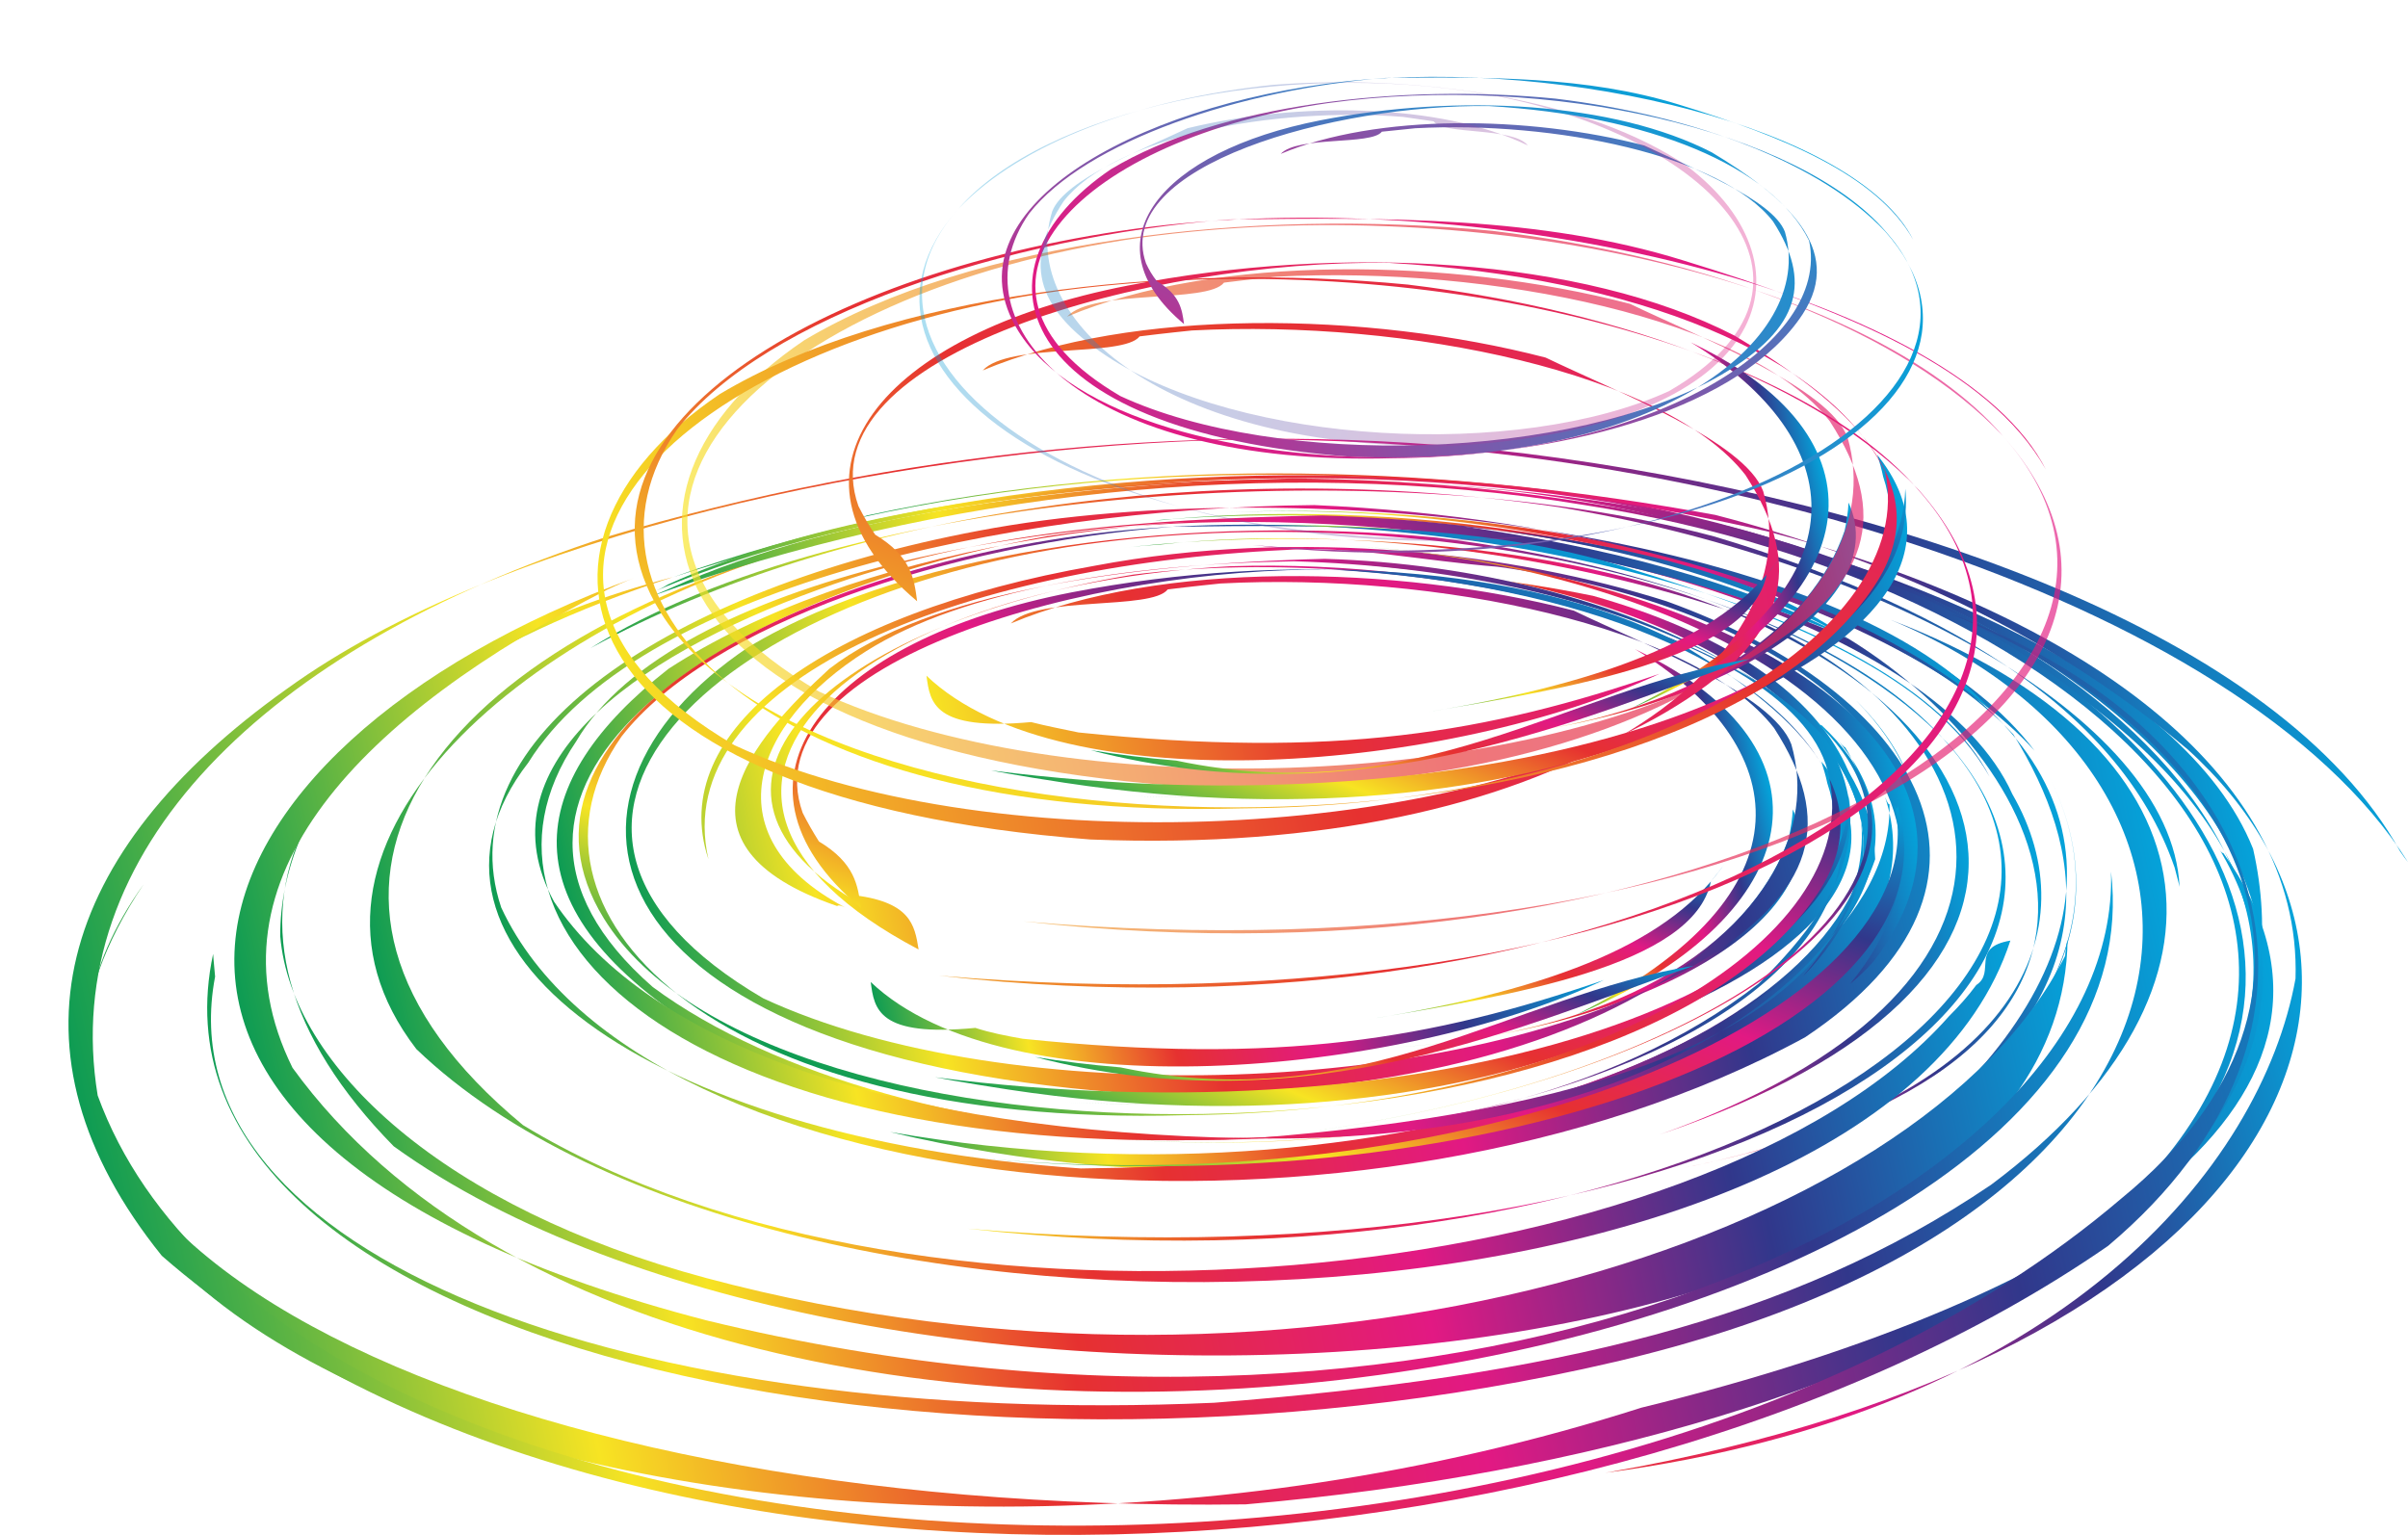 <?xml version="1.0" encoding="utf-8"?>
<!-- Generator: Adobe Illustrator 19.0.0, SVG Export Plug-In . SVG Version: 6.00 Build 0)  -->
<svg version="1.1" id="Layer_1" xmlns="http://www.w3.org/2000/svg" xmlns:xlink="http://www.w3.org/1999/xlink" x="0px" y="0px"
	 viewBox="0 0 488.1 311.2" style="enable-background:new 0 0 488.1 311.2;" xml:space="preserve">
<style type="text/css">
	.st0{fill:url(#XMLID_101_);}
	.st1{fill:url(#XMLID_102_);}
	.st2{fill:url(#XMLID_103_);}
	.st3{fill:url(#XMLID_104_);}
	.st4{fill:url(#XMLID_105_);}
	.st5{fill:url(#XMLID_106_);}
	.st6{fill:url(#XMLID_107_);}
	.st7{fill:url(#XMLID_108_);}
	.st8{fill:url(#XMLID_109_);}
	.st9{fill:url(#XMLID_110_);}
	.st10{fill:url(#XMLID_111_);}
	.st11{fill:url(#XMLID_112_);}
	.st12{fill:url(#XMLID_113_);}
	.st13{fill:url(#XMLID_114_);}
	.st14{fill:url(#XMLID_115_);}
	.st15{fill:url(#XMLID_116_);}
	.st16{fill:url(#XMLID_117_);}
	.st17{fill:url(#XMLID_118_);}
	.st18{fill:url(#XMLID_119_);}
	.st19{fill:url(#XMLID_120_);}
	.st20{fill:url(#XMLID_121_);}
	.st21{fill:url(#XMLID_122_);}
	.st22{fill:url(#XMLID_123_);}
	.st23{fill:url(#XMLID_124_);}
	.st24{fill:url(#XMLID_125_);}
	.st25{fill:url(#XMLID_126_);}
	.st26{fill:url(#XMLID_127_);}
	.st27{fill:url(#XMLID_128_);}
	.st28{fill:url(#XMLID_129_);}
	.st29{fill:url(#XMLID_130_);}
	.st30{fill:url(#XMLID_131_);}
	.st31{fill:url(#XMLID_132_);}
	.st32{fill:url(#XMLID_133_);}
	.st33{fill:url(#XMLID_134_);}
	.st34{fill:url(#XMLID_135_);}
	.st35{fill:url(#XMLID_136_);}
	.st36{opacity:0.66;fill:url(#XMLID_137_);enable-background:new    ;}
	.st37{fill:url(#XMLID_138_);}
	.st38{fill:url(#XMLID_139_);}
	.st39{fill:url(#XMLID_140_);}
	.st40{fill:url(#XMLID_141_);}
	.st41{fill:url(#XMLID_142_);}
	.st42{fill:url(#XMLID_143_);}
	.st43{fill:url(#XMLID_144_);}
	.st44{opacity:0.34;fill:url(#XMLID_145_);enable-background:new    ;}
	.st45{fill:url(#XMLID_146_);}
	.st46{fill:url(#XMLID_147_);}
</style>
<linearGradient id="XMLID_101_" gradientUnits="userSpaceOnUse" x1="1002.981" y1="1747.021" x2="1094.693" y2="1747.021" gradientTransform="matrix(-0.979 0.204 0.204 0.979 992.24 -1735.059)">
	<stop  offset="0" style="stop-color:#05A2D9"/>
	<stop  offset="0.2" style="stop-color:#31378B"/>
	<stop  offset="0.4" style="stop-color:#E21983"/>
	<stop  offset="0.6" style="stop-color:#E63130"/>
	<stop  offset="0.8" style="stop-color:#F7E423"/>
	<stop  offset="1" style="stop-color:#0C9B54"/>
</linearGradient>
<path id="XMLID_47_" class="st0" d="M362.6,169.8c-6.2,18.3-29.4,39.9-82.4,42.7c53-2.8,93-27,83.2-48.4
	C363.3,166,363,167.9,362.6,169.8z"/>
<linearGradient id="XMLID_102_" gradientUnits="userSpaceOnUse" x1="978.618" y1="1748.422" x2="1144.451" y2="1748.422" gradientTransform="matrix(-0.979 0.204 0.204 0.979 992.24 -1735.059)">
	<stop  offset="0" style="stop-color:#05A2D9"/>
	<stop  offset="0.2" style="stop-color:#31378B"/>
	<stop  offset="0.4" style="stop-color:#E21983"/>
	<stop  offset="0.6" style="stop-color:#E63130"/>
	<stop  offset="0.8" style="stop-color:#F7E423"/>
	<stop  offset="1" style="stop-color:#0C9B54"/>
</linearGradient>
<path id="XMLID_46_" class="st1" d="M253.8,238.8c118.1-8.1,159-59.7,122.5-96.7c41.8,41.4-24.6,92.6-141.5,96.4
	C238.2,238.7,244.4,238.9,253.8,238.8z"/>
<linearGradient id="XMLID_103_" gradientUnits="userSpaceOnUse" x1="987.413" y1="1748.443" x2="1159.836" y2="1748.443" gradientTransform="matrix(-0.979 0.204 0.204 0.979 992.24 -1735.059)">
	<stop  offset="0" style="stop-color:#05A2D9"/>
	<stop  offset="0.2" style="stop-color:#31378B"/>
	<stop  offset="0.4" style="stop-color:#E21983"/>
	<stop  offset="0.6" style="stop-color:#E63130"/>
	<stop  offset="0.8" style="stop-color:#F7E423"/>
	<stop  offset="1" style="stop-color:#0C9B54"/>
</linearGradient>
<path id="XMLID_45_" class="st2" d="M372.2,149.7c35.4,41-52.4,91.4-154.9,80.4c102.5,11,182.1-38,156.7-78.6
	C373.8,151.5,373.2,150.9,372.2,149.7z"/>
<linearGradient id="XMLID_104_" gradientUnits="userSpaceOnUse" x1="983.894" y1="1758.21" x2="1195.798" y2="1758.21" gradientTransform="matrix(-0.979 0.204 0.204 0.979 992.24 -1735.059)">
	<stop  offset="0" style="stop-color:#05A2D9"/>
	<stop  offset="0.2" style="stop-color:#31378B"/>
	<stop  offset="0.4" style="stop-color:#E21983"/>
	<stop  offset="0.6" style="stop-color:#E63130"/>
	<stop  offset="0.8" style="stop-color:#F7E423"/>
	<stop  offset="1" style="stop-color:#0C9B54"/>
</linearGradient>
<path id="XMLID_44_" class="st3" d="M382.1,161.6c16.3,49.4-92.2,94.2-201.7,67.9C286.1,247.9,384.1,207.1,383,163
	C382.9,163.2,382.6,162.9,382.1,161.6z"/>
<linearGradient id="XMLID_105_" gradientUnits="userSpaceOnUse" x1="992.549" y1="1745.918" x2="1160.225" y2="1745.918" gradientTransform="matrix(-0.979 0.204 0.204 0.979 992.24 -1735.059)">
	<stop  offset="0" style="stop-color:#05A2D9"/>
	<stop  offset="0.2" style="stop-color:#31378B"/>
	<stop  offset="0.4" style="stop-color:#E21983"/>
	<stop  offset="0.6" style="stop-color:#E63130"/>
	<stop  offset="0.8" style="stop-color:#F7E423"/>
	<stop  offset="1" style="stop-color:#0C9B54"/>
</linearGradient>
<path id="XMLID_43_" class="st4" d="M370.4,158.8c12.3,36.2-58.9,68.6-154.8,64.7c95.9,3.9,183.9-31.3,153.6-69.1
	C369.6,155.8,370.1,157.3,370.4,158.8z"/>
<linearGradient id="XMLID_106_" gradientUnits="userSpaceOnUse" x1="956.843" y1="1724.858" x2="1098.033" y2="1724.858" gradientTransform="matrix(-0.979 0.204 0.204 0.979 992.24 -1735.059)">
	<stop  offset="0" style="stop-color:#05A2D9"/>
	<stop  offset="0.2" style="stop-color:#31378B"/>
	<stop  offset="0.4" style="stop-color:#E21983"/>
	<stop  offset="0.6" style="stop-color:#E63130"/>
	<stop  offset="0.8" style="stop-color:#F7E423"/>
	<stop  offset="1" style="stop-color:#0C9B54"/>
</linearGradient>
<path id="XMLID_42_" class="st5" d="M254.7,106.6c63.2-1.9,138.1,20.8,153.2,54.4c15.6,27,2.3,61.9-66.7,75.8
	c104.7-21.1,75.9-81.2,33.5-107.3c-30.5-13.3-66-21.8-109.9-22.8C258.5,106.6,254.7,106.6,254.7,106.6z"/>
<linearGradient id="XMLID_107_" gradientUnits="userSpaceOnUse" x1="950.738" y1="1722.404" x2="1117.966" y2="1722.404" gradientTransform="matrix(-0.979 0.204 0.204 0.979 992.24 -1735.059)">
	<stop  offset="0" style="stop-color:#05A2D9"/>
	<stop  offset="0.2" style="stop-color:#31378B"/>
	<stop  offset="0.4" style="stop-color:#E21983"/>
	<stop  offset="0.6" style="stop-color:#E63130"/>
	<stop  offset="0.8" style="stop-color:#F7E423"/>
	<stop  offset="1" style="stop-color:#0C9B54"/>
</linearGradient>
<path id="XMLID_41_" class="st6" d="M234.1,105.5c66.5-5.6,145,12.4,174,43.4c14.5,23.6,18.9,50.3-16.7,77.8
	c37.8-33.9,39-73-10.6-97.9c-36.2-17.4-91.4-28-143-23.6C236.6,105.4,235.3,105.5,234.1,105.5z"/>
<linearGradient id="XMLID_108_" gradientUnits="userSpaceOnUse" x1="949.17" y1="1725.514" x2="1103.346" y2="1725.514" gradientTransform="matrix(-0.979 0.204 0.204 0.979 992.24 -1735.059)">
	<stop  offset="0" style="stop-color:#05A2D9"/>
	<stop  offset="0.2" style="stop-color:#31378B"/>
	<stop  offset="0.4" style="stop-color:#E21983"/>
	<stop  offset="0.6" style="stop-color:#E63130"/>
	<stop  offset="0.8" style="stop-color:#F7E423"/>
	<stop  offset="1" style="stop-color:#0C9B54"/>
</linearGradient>
<path id="XMLID_40_" class="st7" d="M381,233.9c43.5-27.8,46.8-57.2,31.4-81.7c-24.4-32.5-98.9-51.3-163.8-48.3
	c64.9-2.9,137.1,18.7,163.8,48.3c15.4,24.5,12.1,53.9-30,80.5C381.6,233.3,380.8,233.8,381,233.9z"/>
<linearGradient id="XMLID_109_" gradientUnits="userSpaceOnUse" x1="929.435" y1="1700.543" x2="1235.275" y2="1700.543" gradientTransform="matrix(-0.979 0.204 0.204 0.979 992.24 -1735.059)">
	<stop  offset="0" style="stop-color:#05A2D9"/>
	<stop  offset="0.2" style="stop-color:#31378B"/>
	<stop  offset="0.4" style="stop-color:#E21983"/>
	<stop  offset="0.6" style="stop-color:#E63130"/>
	<stop  offset="0.8" style="stop-color:#F7E423"/>
	<stop  offset="1" style="stop-color:#0C9B54"/>
</linearGradient>
<path id="XMLID_39_" class="st8" d="M441.8,179.8c-1.7-35.1-63.5-66.8-126-77c-69-10.2-145.1,0.7-196.1,28.6
	c50.4-31.8,159.6-40.9,227.9-22.6c44,13.2,81.7,33.8,93.2,67.1C441.5,178.5,441.8,179.8,441.8,179.8z"/>
<linearGradient id="XMLID_110_" gradientUnits="userSpaceOnUse" x1="932.403" y1="1763.61" x2="1327.172" y2="1763.61" gradientTransform="matrix(-0.979 0.204 0.204 0.979 992.24 -1735.059)">
	<stop  offset="0" style="stop-color:#05A2D9"/>
	<stop  offset="0.2" style="stop-color:#31378B"/>
	<stop  offset="0.4" style="stop-color:#E21983"/>
	<stop  offset="0.6" style="stop-color:#E63130"/>
	<stop  offset="0.8" style="stop-color:#F7E423"/>
	<stop  offset="1" style="stop-color:#0C9B54"/>
</linearGradient>
<path id="XMLID_38_" class="st9" d="M43.2,193.4c-16.9,78.8,147.5,114.7,284.2,82.7c129.4-30.3,132.8-118.3,55.9-150.4
	c66.5,25.4,74.1,74.3,20.3,114.5c-40.8,27.6-88.6,38.8-157.5,44.2C127.9,289.6,32.8,254.6,43.6,198
	C43.3,194.9,43.2,193.4,43.2,193.4z"/>
<linearGradient id="XMLID_111_" gradientUnits="userSpaceOnUse" x1="960.324" y1="1713.78" x2="1264.948" y2="1713.78" gradientTransform="matrix(-0.979 0.204 0.204 0.979 992.24 -1735.059)">
	<stop  offset="0" style="stop-color:#05A2D9"/>
	<stop  offset="0.2" style="stop-color:#31378B"/>
	<stop  offset="0.4" style="stop-color:#E21983"/>
	<stop  offset="0.6" style="stop-color:#E63130"/>
	<stop  offset="0.8" style="stop-color:#F7E423"/>
	<stop  offset="1" style="stop-color:#0C9B54"/>
</linearGradient>
<path id="XMLID_37_" class="st10" d="M403,143.4c-30.8-34.6-136.9-48.6-204.6-35.8c-62.1,11.7-108.4,41.9-96.8,76.4
	c28.5,61.4,176.3,74.2,264.3,26.3c46.9-31.3,23.3-69.9-28.1-88.4c-30.5-9.7-74.1-15.1-115.9-7.2c-55.2,9.7-87,33.6-78.3,59.5
	c-8.2-35.7,50.3-59.6,117.1-62.7c12.4-1,28.4,2.3,42.8,3.4c55.4,7.6,91.2,35.6,81.2,63.4c-13.7,37.7-79.9,57.7-165.6,58.6
	c-88.3-6.1-140.9-45.1-112-82.3c21.6-34.8,96.2-51.6,159.3-52.2c51.5,2.2,106.9,16,135.9,40.5C402.6,143.1,402.8,143.3,403,143.4z"
	/>
<linearGradient id="XMLID_112_" gradientUnits="userSpaceOnUse" x1="963.207" y1="1723.165" x2="1236.341" y2="1723.165" gradientTransform="matrix(-0.979 0.204 0.204 0.979 992.24 -1735.059)">
	<stop  offset="0" style="stop-color:#05A2D9"/>
	<stop  offset="0.2" style="stop-color:#31378B"/>
	<stop  offset="0.4" style="stop-color:#E21983"/>
	<stop  offset="0.6" style="stop-color:#E63130"/>
	<stop  offset="0.8" style="stop-color:#F7E423"/>
	<stop  offset="1" style="stop-color:#0C9B54"/>
</linearGradient>
<path id="XMLID_36_" class="st11" d="M247.4,118.3c43.8-2.3,96.1,8.6,112.2,29.3c12,18.6,9.1,33.3-16.3,48.2
	c-46.1,27-139.2,29.6-188.6,6.6c-59.7-34.9-10.9-81.2,65.1-92c69.6-9.6,147.8,8.7,174.9,40.3c46.5,52.3-60.6,113.9-198.6,98.4
	c149.5,12.8,245.1-46.2,198.6-98.5c-20-21.2-59-36.1-103.5-41.6c-48.6-4.7-105.4,1.7-139.5,22.2c-46.1,31-31.8,82.1,75,90.3
	c95,3.8,146.4-36.1,136.4-70.6c-3.8-10.2-29.6-20.1-44.1-27.1c-36.2-9.4-84-10.1-114.1,2.6c5.2-5.7,28.5-2.6,31.8-6.9
	C241.5,118.9,247.4,118.3,247.4,118.3z"/>
<linearGradient id="XMLID_113_" gradientUnits="userSpaceOnUse" x1="965.508" y1="1722.382" x2="1291.117" y2="1722.382" gradientTransform="matrix(-0.979 0.204 0.204 0.979 992.24 -1735.059)">
	<stop  offset="0" style="stop-color:#05A2D9"/>
	<stop  offset="0.2" style="stop-color:#31378B"/>
	<stop  offset="0.4" style="stop-color:#E21983"/>
	<stop  offset="0.6" style="stop-color:#E63130"/>
	<stop  offset="0.8" style="stop-color:#F7E423"/>
	<stop  offset="1" style="stop-color:#0C9B54"/>
</linearGradient>
<path id="XMLID_35_" class="st12" d="M395,206.1c-49.3,55.8-208.3,71.2-289,22c-56.6-46.8-19.1-96.7,58.9-117.9
	c-60.6,17-111.6,62-80.5,102.5c73.6,70.6,296.1,61.1,323.1-22c-8.2,1.4-2.9,6.4-6.9,9C398.9,202,397,204.1,395,206.1z"/>
<linearGradient id="XMLID_114_" gradientUnits="userSpaceOnUse" x1="914.686" y1="1763.602" x2="1354.32" y2="1763.602" gradientTransform="matrix(-0.979 0.204 0.204 0.979 992.24 -1735.059)">
	<stop  offset="0" style="stop-color:#05A2D9"/>
	<stop  offset="0.2" style="stop-color:#31378B"/>
	<stop  offset="0.4" style="stop-color:#E21983"/>
	<stop  offset="0.6" style="stop-color:#E63130"/>
	<stop  offset="0.8" style="stop-color:#F7E423"/>
	<stop  offset="1" style="stop-color:#0C9B54"/>
</linearGradient>
<path id="XMLID_34_" class="st13" d="M449.7,171.9c35.6,58.6-55.3,120.8-197.2,133.1C94.9,307.1-20.3,248.4,29.1,179.3
	c-64,95.2,131.2,161.2,303.6,106.1C424.4,263,486,222.3,450.7,173C450.5,172.9,450.3,173,449.7,171.9z"/>
<linearGradient id="XMLID_115_" gradientUnits="userSpaceOnUse" x1="1006.818" y1="1727.537" x2="1054.686" y2="1727.537" gradientTransform="matrix(-0.979 0.204 0.204 0.979 992.24 -1735.059)">
	<stop  offset="0" style="stop-color:#05A2D9"/>
	<stop  offset="0.2" style="stop-color:#31378B"/>
	<stop  offset="0.4" style="stop-color:#E21983"/>
	<stop  offset="0.6" style="stop-color:#E63130"/>
	<stop  offset="0.8" style="stop-color:#F7E423"/>
	<stop  offset="1" style="stop-color:#0C9B54"/>
</linearGradient>
<path id="XMLID_33_" class="st14" d="M331.4,131.6c31.8,19.3,37.3,49.3-11.8,74.1c45.2-19,54.4-52.4,14.4-72.8
	C332.4,132.1,331.4,131.6,331.4,131.6z"/>
<linearGradient id="XMLID_116_" gradientUnits="userSpaceOnUse" x1="990.041" y1="1714.297" x2="1078.654" y2="1714.297" gradientTransform="matrix(-0.979 0.204 0.204 0.979 992.24 -1735.059)">
	<stop  offset="0" style="stop-color:#05A2D9"/>
	<stop  offset="0.2" style="stop-color:#31378B"/>
	<stop  offset="0.4" style="stop-color:#E21983"/>
	<stop  offset="0.6" style="stop-color:#E63130"/>
	<stop  offset="0.8" style="stop-color:#F7E423"/>
	<stop  offset="1" style="stop-color:#0C9B54"/>
</linearGradient>
<path id="XMLID_32_" class="st15" d="M276.1,114.4c15.1,1.7,29.6,2.9,46.8,6.4c52.6,14.8,67.9,47.1,42.5,77.2
	c35.5-35.9-9.5-77.8-84.5-83.5C279.3,114.6,277.7,114.5,276.1,114.4z"/>
<linearGradient id="XMLID_117_" gradientUnits="userSpaceOnUse" x1="979.522" y1="1713.876" x2="1080.805" y2="1713.876" gradientTransform="matrix(-0.979 0.204 0.204 0.979 992.24 -1735.059)">
	<stop  offset="0" style="stop-color:#05A2D9"/>
	<stop  offset="0.2" style="stop-color:#31378B"/>
	<stop  offset="0.4" style="stop-color:#E21983"/>
	<stop  offset="0.6" style="stop-color:#E63130"/>
	<stop  offset="0.8" style="stop-color:#F7E423"/>
	<stop  offset="1" style="stop-color:#0C9B54"/>
</linearGradient>
<path id="XMLID_31_" class="st16" d="M379.8,194.9c32.7-42.8-29.7-79.3-106.7-84.3c77,5,137.2,45.9,101.9,88.9
	C376.7,198.1,378.3,196.6,379.8,194.9z"/>
<linearGradient id="XMLID_118_" gradientUnits="userSpaceOnUse" x1="954.184" y1="1730.821" x2="1308.89" y2="1730.821" gradientTransform="matrix(-0.979 0.204 0.204 0.979 992.24 -1735.059)">
	<stop  offset="0" style="stop-color:#05A2D9"/>
	<stop  offset="0.2" style="stop-color:#31378B"/>
	<stop  offset="0.4" style="stop-color:#E21983"/>
	<stop  offset="0.6" style="stop-color:#E63130"/>
	<stop  offset="0.8" style="stop-color:#F7E423"/>
	<stop  offset="1" style="stop-color:#0C9B54"/>
</linearGradient>
<path id="XMLID_30_" class="st17" d="M419.1,190.5c-1.3,96-244.9,110.1-339.3,41.9C35.9,187.6,56.6,143,136.4,117
	c-58.1,15.2-79.7,46.9-79.6,72.8c2.3,26.6,33.4,55.1,86.3,69.3c119.8,32.1,246.3-7,275.5-65.3C418.7,192.6,418.8,191.5,419.1,190.5z
	"/>
<linearGradient id="XMLID_119_" gradientUnits="userSpaceOnUse" x1="942.752" y1="1731.791" x2="1319.658" y2="1731.791" gradientTransform="matrix(-0.979 0.204 0.204 0.979 992.24 -1735.059)">
	<stop  offset="0" style="stop-color:#05A2D9"/>
	<stop  offset="0.2" style="stop-color:#31378B"/>
	<stop  offset="0.4" style="stop-color:#E21983"/>
	<stop  offset="0.6" style="stop-color:#E63130"/>
	<stop  offset="0.8" style="stop-color:#F7E423"/>
	<stop  offset="1" style="stop-color:#0C9B54"/>
</linearGradient>
<path id="XMLID_29_" class="st18" d="M128.5,117.2c-94.6,34.5-126,113.9,14.7,150.5c155.4,37.8,286.8-24.7,284.7-91
	c12.3,103.9-285,155-368.6,39.8c-19-38.4,14.5-71.8,63.9-97C126.8,117.8,128.5,117.2,128.5,117.2z"/>
<linearGradient id="XMLID_120_" gradientUnits="userSpaceOnUse" x1="985.176" y1="1711.58" x2="1250.504" y2="1711.58" gradientTransform="matrix(-0.979 0.204 0.204 0.979 992.24 -1735.059)">
	<stop  offset="0" style="stop-color:#05A2D9"/>
	<stop  offset="0.2" style="stop-color:#31378B"/>
	<stop  offset="0.4" style="stop-color:#E21983"/>
	<stop  offset="0.6" style="stop-color:#E63130"/>
	<stop  offset="0.8" style="stop-color:#F7E423"/>
	<stop  offset="1" style="stop-color:#0C9B54"/>
</linearGradient>
<path id="XMLID_28_" class="st19" d="M172.3,181.4c12.3,1.3,13.1,6.1,13.9,11.1c-61.3-32.3-12.9-73.7,63.3-77.7
	c45.7-1.5,100.3,11.4,120.7,35.2c8.8,15.1,6.5,29.6-13.7,49.4c-58.9,46.1-175.2,37-224.2,0.7c-45.3-39.6,11.5-78.9,80-91.4
	c52.6-8.1,118.3,1.5,162.4,20.7c-21.8-11.6-49.8-18.7-79.6-22.9c-61-5.7-123,5.3-159.6,29.1c-29.1,22.8-33.9,48.5,7.9,74.2
	c94.5,47.8,251.6,8.7,227.4-52.1c-5.6-30.3-85.6-48.2-141.1-41.2c-62.7,10.5-95.4,42.6-56.9,65.8C172.6,182,172.2,181.6,172.3,181.4
	z"/>
<linearGradient id="XMLID_121_" gradientUnits="userSpaceOnUse" x1="913.633" y1="1737.575" x2="1215.842" y2="1737.575" gradientTransform="matrix(-0.979 0.204 0.204 0.979 992.24 -1735.059)">
	<stop  offset="0" style="stop-color:#05A2D9"/>
	<stop  offset="0.2" style="stop-color:#31378B"/>
	<stop  offset="0.4" style="stop-color:#E21983"/>
	<stop  offset="0.6" style="stop-color:#E63130"/>
	<stop  offset="0.8" style="stop-color:#F7E423"/>
	<stop  offset="1" style="stop-color:#0C9B54"/>
</linearGradient>
<path id="XMLID_27_" class="st20" d="M400.6,267.7c124.6-68.1,27.2-154.6-89.1-168.6c-59.3-6.9-122.7-0.8-175,17.9
	c58.5-19.1,126.7-25.5,190.2-15.1c57.1,10.6,116.2,35.5,130,70.2c7.5,33.1-7.5,66.6-55.9,95.6C401,267.5,400.3,267.9,400.6,267.7z"
	/>
<linearGradient id="XMLID_122_" gradientUnits="userSpaceOnUse" x1="916.815" y1="1733.004" x2="1219.934" y2="1733.004" gradientTransform="matrix(-0.979 0.204 0.204 0.979 992.24 -1735.059)">
	<stop  offset="0" style="stop-color:#05A2D9"/>
	<stop  offset="0.2" style="stop-color:#31378B"/>
	<stop  offset="0.4" style="stop-color:#E21983"/>
	<stop  offset="0.6" style="stop-color:#E63130"/>
	<stop  offset="0.8" style="stop-color:#F7E423"/>
	<stop  offset="1" style="stop-color:#0C9B54"/>
</linearGradient>
<path id="XMLID_26_" class="st21" d="M132.9,119.8C182.6,98.7,253.5,93.9,306,99.5c107.8,12.6,211.2,89.1,111,155.5
	c85.8-57.4,19.8-129.5-74.7-150.2c-61.6-12.8-154.6-10.1-206.9,13.7C134.9,118.8,134.5,119.1,132.9,119.8z"/>
<linearGradient id="XMLID_123_" gradientUnits="userSpaceOnUse" x1="1047.86" y1="1744.105" x2="1193.572" y2="1744.105" gradientTransform="matrix(-0.979 0.204 0.204 0.979 992.24 -1735.059)">
	<stop  offset="0" style="stop-color:#05A2D9"/>
	<stop  offset="0.2" style="stop-color:#31378B"/>
	<stop  offset="0.4" style="stop-color:#E21983"/>
	<stop  offset="0.6" style="stop-color:#E63130"/>
	<stop  offset="0.8" style="stop-color:#F7E423"/>
	<stop  offset="1" style="stop-color:#0C9B54"/>
</linearGradient>
<path id="XMLID_25_" class="st22" d="M207.3,210.6c52.1,5.4,82.9,0.1,117.8-11.9c-41.8,19.7-121.1,26.6-148.6,0.4
	c0.7,5.5,1.5,11.2,21.2,9.3C200.8,209.4,203.9,210,207.3,210.6z"/>
<linearGradient id="XMLID_124_" gradientUnits="userSpaceOnUse" x1="969.946" y1="1720.458" x2="1125.721" y2="1720.458" gradientTransform="matrix(-0.979 0.204 0.204 0.979 992.24 -1735.059)">
	<stop  offset="0" style="stop-color:#05A2D9"/>
	<stop  offset="0.2" style="stop-color:#31378B"/>
	<stop  offset="0.4" style="stop-color:#E21983"/>
	<stop  offset="0.6" style="stop-color:#E63130"/>
	<stop  offset="0.8" style="stop-color:#F7E423"/>
	<stop  offset="1" style="stop-color:#0C9B54"/>
</linearGradient>
<path id="XMLID_24_" class="st23" d="M227.3,111.1c36.3-4.2,83.6-1.5,116.6,10.3c66.4,23.6,83,77.9-7.4,108.6
	c82.1-29.2,71.5-81.1,19.4-104.3c-34.5-12.3-80.3-19.7-120.6-15.3C230.4,110.7,227.3,111.1,227.3,111.1z"/>
<linearGradient id="XMLID_125_" gradientUnits="userSpaceOnUse" x1="908.284" y1="1744.809" x2="1176.536" y2="1744.809" gradientTransform="matrix(-0.979 0.204 0.204 0.979 992.24 -1735.059)">
	<stop  offset="0" style="stop-color:#05A2D9"/>
	<stop  offset="0.2" style="stop-color:#31378B"/>
	<stop  offset="0.4" style="stop-color:#E21983"/>
	<stop  offset="0.6" style="stop-color:#E63130"/>
	<stop  offset="0.8" style="stop-color:#F7E423"/>
	<stop  offset="1" style="stop-color:#0C9B54"/>
</linearGradient>
<path id="XMLID_23_" class="st24" d="M174.1,105c60.2-13.3,126.1-10.7,184.4,2.8c63.1,16.6,108.1,49,106.8,90.6
	c-6.9,38.1-47.5,88-139.9,100.2c136.2-23.8,170-99.6,118-146.7c-25.3-21.3-56.4-37.3-95.7-47.5c-52.9-9.7-113.4-12.7-171.9,0.1
	C175.2,104.7,174.6,104.9,174.1,105z"/>
<linearGradient id="XMLID_126_" gradientUnits="userSpaceOnUse" x1="919.328" y1="1733.383" x2="1220.698" y2="1733.383" gradientTransform="matrix(-0.979 0.204 0.204 0.979 992.24 -1735.059)">
	<stop  offset="0" style="stop-color:#05A2D9"/>
	<stop  offset="0.2" style="stop-color:#31378B"/>
	<stop  offset="0.4" style="stop-color:#E21983"/>
	<stop  offset="0.6" style="stop-color:#E63130"/>
	<stop  offset="0.8" style="stop-color:#F7E423"/>
	<stop  offset="1" style="stop-color:#0C9B54"/>
</linearGradient>
<path id="XMLID_22_" class="st25" d="M132.3,120.8c57.1-20.6,125.4-28.9,188.9-18.4c103.6,16.2,181.8,89,95.9,152.7
	c70.1-47.7,32.7-104-25.6-133.1c-35.7-16.2-82.1-24.6-129.6-25c-41.9,1-91.3,6.5-126.1,22.3L132.3,120.8z"/>
<linearGradient id="XMLID_127_" gradientUnits="userSpaceOnUse" x1="985.154" y1="1712.009" x2="1254.313" y2="1712.009" gradientTransform="matrix(-0.979 0.204 0.204 0.979 992.24 -1735.059)">
	<stop  offset="0" style="stop-color:#05A2D9"/>
	<stop  offset="0.2" style="stop-color:#31378B"/>
	<stop  offset="0.4" style="stop-color:#E21983"/>
	<stop  offset="0.6" style="stop-color:#E63130"/>
	<stop  offset="0.8" style="stop-color:#F7E423"/>
	<stop  offset="1" style="stop-color:#0C9B54"/>
</linearGradient>
<path id="XMLID_21_" class="st26" d="M172.5,184.6c-28.9-14.5-20.1-38,3.1-52.6c19.7-12.4,52.9-17.7,86.7-18.2
	c61.6,1.8,116.7,24.6,117.8,60.4c-10,29-54,57.8-126.3,56.6c-73.4-1.3-122-19.1-141.5-48c-14.7-27,15.1-49.3,53.7-63.3
	c32.4-11.8,64.2-14.2,102-15c38.6,1.2,79.3,9,106.6,25c-21.7-16.5-68.1-23.8-99.1-23.5c-59.8-3.7-139.2,11-158.7,44.3
	c-27.3,40.2,26.4,85.6,136.9,80.5c68-5.3,112.1-20.4,122.9-51.1c9.9-35.4-46.9-64.6-108.1-66.4c-40.1,1-80.4,6.8-100.4,22.3
	c-15.7,14.4-34.4,35.7,1.6,48.1C169.9,183.4,170.7,183.6,172.5,184.6z"/>
<linearGradient id="XMLID_128_" gradientUnits="userSpaceOnUse" x1="883.425" y1="1739.962" x2="1355.6" y2="1739.962" gradientTransform="matrix(-0.979 0.204 0.204 0.979 992.24 -1735.059)">
	<stop  offset="0" style="stop-color:#05A2D9"/>
	<stop  offset="0.2" style="stop-color:#31378B"/>
	<stop  offset="0.4" style="stop-color:#E21983"/>
	<stop  offset="0.6" style="stop-color:#E63130"/>
	<stop  offset="0.8" style="stop-color:#F7E423"/>
	<stop  offset="1" style="stop-color:#0C9B54"/>
</linearGradient>
<path id="XMLID_20_" class="st27" d="M488.1,174.8c-33.9-54-148.9-88.4-243.8-85.5c-63.5,2.3-142.7,18.9-186.2,50.4
	c-46.4,33-58.7,73.4-25.3,114.9c92.8,81.2,290.3,70.1,394.5-2c51.9-43.7,35-103.3-32.2-128.3c61,25.8,84.9,77.7,35,118.6
	c-115.6,98.6-372.2,83.9-410.3-20.8c-8.1-49.4,33.8-90.7,103-113.2c58-17.3,123.4-24.5,186-17c75.4,9.4,153.4,36.7,177.7,80.7
	C487.1,173.5,487.7,174.3,488.1,174.8z"/>
<linearGradient id="XMLID_129_" gradientUnits="userSpaceOnUse" x1="-85.705" y1="181.567" x2="-18.078" y2="181.567" gradientTransform="matrix(-0.378 0.926 0.926 0.378 88.786 184.452)">
	<stop  offset="0" style="stop-color:#05A2D9"/>
	<stop  offset="0.2" style="stop-color:#31378B"/>
	<stop  offset="0.4" style="stop-color:#E21983"/>
	<stop  offset="0.6" style="stop-color:#E63130"/>
	<stop  offset="0.8" style="stop-color:#F7E423"/>
	<stop  offset="1" style="stop-color:#0C9B54"/>
</linearGradient>
<path id="XMLID_19_" class="st28" d="M227.1,216.4c48.8,10.3,79.4-14.6,116.2-20.6c-33.2,11.5-78.3,32.9-133.5,18.5
	C215.4,215.2,221,215.9,227.1,216.4z"/>
<linearGradient id="XMLID_130_" gradientUnits="userSpaceOnUse" x1="-131.396" y1="194.185" x2="6.536" y2="194.185" gradientTransform="matrix(-0.378 0.926 0.926 0.378 88.786 184.452)">
	<stop  offset="0" style="stop-color:#05A2D9"/>
	<stop  offset="0.2" style="stop-color:#31378B"/>
	<stop  offset="0.4" style="stop-color:#E21983"/>
	<stop  offset="0.6" style="stop-color:#E63130"/>
	<stop  offset="0.8" style="stop-color:#F7E423"/>
	<stop  offset="1" style="stop-color:#0C9B54"/>
</linearGradient>
<path id="XMLID_18_" class="st29" d="M384.1,163.3c8.9,42.1-86.5,82.3-190.5,71c104,11.3,204.9-23.3,191.1-70.9
	C384.6,164.1,384.4,164.1,384.1,163.3z"/>
<linearGradient id="XMLID_131_" gradientUnits="userSpaceOnUse" x1="-141.135" y1="217.232" x2="-19.565" y2="217.232" gradientTransform="matrix(-0.378 0.926 0.926 0.378 88.786 184.452)">
	<stop  offset="0" style="stop-color:#05A2D9"/>
	<stop  offset="0.2" style="stop-color:#31378B"/>
	<stop  offset="0.4" style="stop-color:#E21983"/>
	<stop  offset="0.6" style="stop-color:#E63130"/>
	<stop  offset="0.8" style="stop-color:#F7E423"/>
	<stop  offset="1" style="stop-color:#0C9B54"/>
</linearGradient>
<path id="XMLID_17_" class="st30" d="M367.6,145.9c37.5,34.4-25.6,75.8-113.7,84.9c88.2-9.1,151.3-50.4,115.3-83.8
	C369.1,147.2,368.6,146.8,367.6,145.9z"/>
<linearGradient id="XMLID_132_" gradientUnits="userSpaceOnUse" x1="-129.586" y1="182.659" x2="-6.656" y2="182.659" gradientTransform="matrix(-0.378 0.926 0.926 0.378 88.786 184.452)">
	<stop  offset="0" style="stop-color:#05A2D9"/>
	<stop  offset="0.2" style="stop-color:#31378B"/>
	<stop  offset="0.4" style="stop-color:#E21983"/>
	<stop  offset="0.6" style="stop-color:#E63130"/>
	<stop  offset="0.8" style="stop-color:#F7E423"/>
	<stop  offset="1" style="stop-color:#0C9B54"/>
</linearGradient>
<path id="XMLID_16_" class="st31" d="M189.5,218.4c100.5,13,189.4-16.8,185.3-57.1c-0.8,35.1-70.1,74.8-170.4,59.6
	C194.6,219.4,189.5,218.4,189.5,218.4z"/>
<linearGradient id="XMLID_133_" gradientUnits="userSpaceOnUse" x1="-157.263" y1="149.849" x2="0.698" y2="149.849" gradientTransform="matrix(-0.378 0.926 0.926 0.378 88.786 184.452)">
	<stop  offset="0" style="stop-color:#05A2D9"/>
	<stop  offset="0.2" style="stop-color:#31378B"/>
	<stop  offset="0.4" style="stop-color:#E21983"/>
	<stop  offset="0.6" style="stop-color:#E63130"/>
	<stop  offset="0.8" style="stop-color:#F7E423"/>
	<stop  offset="1" style="stop-color:#0C9B54"/>
</linearGradient>
<path id="XMLID_15_" class="st32" d="M162.7,164.8c-10.9-30.7,59.1-50,107.6-49.3c50,3,88.9,18.7,100.5,42.3
	c7,32.4-49,67.6-130.7,68.3c-96.8,2.7-138.5-42-114.1-76.8c17.8-22.8,66.5-39,111.7-42.5c32-0.4,63.2-0.7,92.1,8.3
	c32.2,9.9,61.9,21.8,73.5,42.4c-17.6-34.9-108.4-57.1-178.2-49.7c-66.8,7.5-125.8,40.9-102.7,78.4c33.8,54.7,208.2,52.8,246.2-5.3
	c13.5-20.5-5.8-37.2-28.5-50.7c-30.6-15.8-79.5-18.5-122.9-10.1c-49.8,9.7-73.6,38-42.7,64c-0.6-4.6-1.2-9.1-8.5-13.5
	C164.8,168.7,163.7,166.8,162.7,164.8z"/>
<linearGradient id="XMLID_134_" gradientUnits="userSpaceOnUse" x1="-107.967" y1="210.398" x2="-50.579" y2="210.398" gradientTransform="matrix(-0.378 0.926 0.926 0.378 88.786 184.452)">
	<stop  offset="0" style="stop-color:#05A2D9"/>
	<stop  offset="0.2" style="stop-color:#31378B"/>
	<stop  offset="0.4" style="stop-color:#E21983"/>
	<stop  offset="0.6" style="stop-color:#E63130"/>
	<stop  offset="0.8" style="stop-color:#F7E423"/>
	<stop  offset="1" style="stop-color:#0C9B54"/>
</linearGradient>
<path id="XMLID_14_" class="st33" d="M350,174.5c-10.8,16.3-34.1,25.9-72.8,32.2c29.3-4.9,66.1-10.9,69.6-28
	C348.9,176.2,350,174.5,350,174.5z"/>
<linearGradient id="XMLID_135_" gradientUnits="userSpaceOnUse" x1="979.219" y1="1688.487" x2="1070.933" y2="1688.487" gradientTransform="matrix(-0.979 0.204 0.204 0.979 992.24 -1735.059)">
	<stop  offset="0" style="stop-color:#05A2D9"/>
	<stop  offset="0.2" style="stop-color:#31378B"/>
	<stop  offset="0.4" style="stop-color:#E21983"/>
	<stop  offset="0.6" style="stop-color:#E63130"/>
	<stop  offset="0.8" style="stop-color:#F7E423"/>
	<stop  offset="1" style="stop-color:#0C9B54"/>
</linearGradient>
<path id="XMLID_13_" class="st34" d="M373.9,107.6c-6.2,18.3-29.4,39.9-82.4,42.7c53-2.8,93-27,83.2-48.4
	C374.6,103.9,374.3,105.8,373.9,107.6z"/>
<linearGradient id="XMLID_136_" gradientUnits="userSpaceOnUse" x1="968.785" y1="1687.368" x2="1136.461" y2="1687.368" gradientTransform="matrix(-0.979 0.204 0.204 0.979 992.24 -1735.059)">
	<stop  offset="0" style="stop-color:#05A2D9"/>
	<stop  offset="0.2" style="stop-color:#31378B"/>
	<stop  offset="0.4" style="stop-color:#E21983"/>
	<stop  offset="0.6" style="stop-color:#E63130"/>
	<stop  offset="0.8" style="stop-color:#F7E423"/>
	<stop  offset="1" style="stop-color:#0C9B54"/>
</linearGradient>
<path id="XMLID_12_" class="st35" d="M381.7,96.6c12.3,36.2-58.9,68.6-154.8,64.7c95.9,3.9,183.9-31.3,153.6-69.1
	C381,93.7,381.4,95.1,381.7,96.6z"/>
<linearGradient id="XMLID_137_" gradientUnits="userSpaceOnUse" x1="939.436" y1="1664.565" x2="1212.545" y2="1664.565" gradientTransform="matrix(-0.979 0.204 0.204 0.979 992.24 -1735.059)">
	<stop  offset="0" style="stop-color:#E21983"/>
	<stop  offset="0.48" style="stop-color:#E63130"/>
	<stop  offset="1" style="stop-color:#F7E423"/>
</linearGradient>
<path id="XMLID_11_" class="st36" d="M258.7,56.1c43.8-2.3,96.1,8.6,112.2,29.3c12,18.6,9.1,33.3-16.3,48.2
	c-46.1,27-139.2,29.6-188.6,6.6c-59.7-34.9-10.9-81.2,65.1-92c69.6-9.6,147.8,8.6,174.9,40.2c46.5,52.3-60.6,113.9-198.6,98.4
	C357,199.7,452.6,140.7,406,88.4c-20-21.2-59-36.2-103.5-41.6c-48.6-4.7-105.4,1.8-139.5,22.2c-46,31.1-31.8,82.1,75.1,90.3
	c95,3.8,146.4-36.2,136.4-70.6c-3.8-10.2-29.6-20.1-44.1-27.1c-36.2-9.4-84-10.1-114.1,2.6c5.2-5.7,28.5-2.6,31.8-6.9
	C252.8,56.7,258.7,56.1,258.7,56.1z"/>
<linearGradient id="XMLID_138_" gradientUnits="userSpaceOnUse" x1="958.381" y1="1671.748" x2="1231.488" y2="1671.748" gradientTransform="matrix(-0.979 0.204 0.204 0.979 992.24 -1735.059)">
	<stop  offset="0" style="stop-color:#E21983"/>
	<stop  offset="0.48" style="stop-color:#E63130"/>
	<stop  offset="1" style="stop-color:#F7E423"/>
</linearGradient>
<path id="XMLID_10_" class="st37" d="M241.6,67c43.8-2.3,96.1,8.6,112.2,29.3c12,18.6,9.1,33.3-16.3,48.2
	c-46.1,27-139.2,29.6-188.6,6.6c-59.7-34.9-10.9-81.2,65.1-92c69.6-9.6,147.8,8.7,174.9,40.3c46.5,52.3-60.6,113.9-198.6,98.4
	c149.5,12.8,245.1-46.2,198.6-98.5c-20-21.2-59-36.2-103.5-41.6C236.8,53,180,59.5,145.9,79.9c-46,31.1-31.8,82.1,75.1,90.3
	c95,3.8,146.4-36.2,136.4-70.6c-3.8-10.2-29.6-20.1-44.1-27.1c-36.2-9.4-84-10.1-114.1,2.6c5.2-5.7,28.5-2.6,31.8-6.9
	C235.7,67.6,241.6,67,241.6,67z"/>
<linearGradient id="XMLID_139_" gradientUnits="userSpaceOnUse" x1="983.042" y1="1668.917" x2="1030.908" y2="1668.917" gradientTransform="matrix(-0.979 0.204 0.204 0.979 992.24 -1735.059)">
	<stop  offset="0" style="stop-color:#05A2D9"/>
	<stop  offset="0.2" style="stop-color:#31378B"/>
	<stop  offset="0.4" style="stop-color:#E21983"/>
	<stop  offset="0.6" style="stop-color:#E63130"/>
	<stop  offset="0.8" style="stop-color:#F7E423"/>
	<stop  offset="1" style="stop-color:#0C9B54"/>
</linearGradient>
<path id="XMLID_9_" class="st38" d="M342.7,69.4c31.8,19.3,37.3,49.3-11.8,74.1c45.2-19,54.4-52.4,14.4-72.8
	C343.7,69.9,342.7,69.4,342.7,69.4z"/>
<linearGradient id="XMLID_140_" gradientUnits="userSpaceOnUse" x1="1024.092" y1="1685.536" x2="1169.805" y2="1685.536" gradientTransform="matrix(-0.979 0.204 0.204 0.979 992.24 -1735.059)">
	<stop  offset="0" style="stop-color:#E21983"/>
	<stop  offset="0.48" style="stop-color:#E63130"/>
	<stop  offset="1" style="stop-color:#F7E423"/>
</linearGradient>
<path id="XMLID_8_" class="st39" d="M218.6,148.5c52,5.4,82.9,0.1,117.8-11.9c-41.8,19.7-121.1,26.7-148.6,0.4
	c0.7,5.5,1.5,11.2,21.2,9.4C212.1,147.2,215.3,147.8,218.6,148.5z"/>
<linearGradient id="XMLID_141_" gradientUnits="userSpaceOnUse" x1="-147.554" y1="168.519" x2="-79.926" y2="168.519" gradientTransform="matrix(-0.378 0.926 0.926 0.378 88.786 184.452)">
	<stop  offset="0" style="stop-color:#05A2D9"/>
	<stop  offset="0.2" style="stop-color:#31378B"/>
	<stop  offset="0.4" style="stop-color:#E21983"/>
	<stop  offset="0.6" style="stop-color:#E63130"/>
	<stop  offset="0.8" style="stop-color:#F7E423"/>
	<stop  offset="1" style="stop-color:#0C9B54"/>
</linearGradient>
<path id="XMLID_7_" class="st40" d="M238.4,154.2c48.8,10.3,79.4-14.6,116.2-20.6c-33.2,11.5-78.3,32.9-133.5,18.5
	C226.7,153,232.3,153.7,238.4,154.2z"/>
<linearGradient id="XMLID_142_" gradientUnits="userSpaceOnUse" x1="-191.444" y1="169.626" x2="-68.525" y2="169.626" gradientTransform="matrix(-0.378 0.926 0.926 0.378 88.786 184.452)">
	<stop  offset="0" style="stop-color:#05A2D9"/>
	<stop  offset="0.2" style="stop-color:#31378B"/>
	<stop  offset="0.4" style="stop-color:#E21983"/>
	<stop  offset="0.6" style="stop-color:#E63130"/>
	<stop  offset="0.8" style="stop-color:#F7E423"/>
	<stop  offset="1" style="stop-color:#0C9B54"/>
</linearGradient>
<path id="XMLID_6_" class="st41" d="M200.9,156.2c100.5,12.9,189.4-16.8,185.3-57.1c-0.8,35.1-70.1,74.8-170.4,59.6
	C205.9,157.2,200.9,156.2,200.9,156.2z"/>
<linearGradient id="XMLID_143_" gradientUnits="userSpaceOnUse" x1="-219.121" y1="136.794" x2="-61.129" y2="136.794" gradientTransform="matrix(-0.378 0.926 0.926 0.378 88.786 184.452)">
	<stop  offset="0" style="stop-color:#E21983"/>
	<stop  offset="0.48" style="stop-color:#E63130"/>
	<stop  offset="1" style="stop-color:#F7E423"/>
</linearGradient>
<path id="XMLID_5_" class="st42" d="M174,102.6c-10.9-30.7,59.2-50,107.6-49.3c50,2.9,88.9,18.7,100.5,42.3
	c7,32.4-49,67.7-130.7,68.3c-96.8,2.7-138.5-42-114.1-76.9c17.8-22.8,66.5-39,111.8-42.5c32-0.4,63.2-0.7,92.1,8.3
	c32.2,9.9,61.9,21.8,73.5,42.4C397,60.4,306.3,38.1,236.5,45.6C169.6,53,110.6,86.4,133.8,124c33.8,54.7,208.2,52.8,246.2-5.3
	c13.5-20.5-5.8-37.2-28.5-50.7C320.8,52.2,272,49.4,228.6,57.9c-49.8,9.7-73.6,38-42.7,64c-0.6-4.6-1.2-9.1-8.5-13.5
	C176.1,106.5,175,104.6,174,102.6z"/>
<linearGradient id="XMLID_144_" gradientUnits="userSpaceOnUse" x1="956.724" y1="1619.3" x2="1133.124" y2="1619.3" gradientTransform="matrix(-0.979 0.204 0.204 0.979 992.24 -1735.059)">
	<stop  offset="0" style="stop-color:#05A2D9"/>
	<stop  offset="1" style="stop-color:#E21983"/>
</linearGradient>
<path id="XMLID_4_" class="st43" d="M286.9,26c28.3-1.5,62.1,5.5,72.5,18.9c7.7,12,5.9,21.5-10.5,31.1
	c-29.8,17.4-89.9,19.1-121.8,4.3c-38.6-22.6-7-52.4,42.1-59.4c45-6.2,95.4,5.6,113,26c30,33.7-39.2,73.6-128.3,63.6
	c96.6,8.3,158.3-29.8,128.2-63.6C369.2,33.2,344,23.5,315.3,20c-31.4-3.1-68.1,1.1-90.1,14.3c-29.7,20.1-20.6,53,48.5,58.3
	c61.4,2.5,94.5-23.3,88.1-45.6c-2.5-6.6-19.1-13-28.5-17.5c-23.4-6.1-54.3-6.5-73.7,1.7c3.4-3.7,18.4-1.7,20.5-4.5
	C283.2,26.4,286.9,26,286.9,26z"/>
<linearGradient id="XMLID_145_" gradientUnits="userSpaceOnUse" x1="802.935" y1="1758.879" x2="979.328" y2="1758.879" gradientTransform="matrix(0.91 0.22 -0.24 0.97 -118.54 -1841.49)">
	<stop  offset="0" style="stop-color:#05A2D9"/>
	<stop  offset="1" style="stop-color:#E21983"/>
</linearGradient>
<path id="XMLID_3_" class="st44" d="M284.4,23.7c-26.5-2.1-58.5,4-68.8,17.1c-7.8,11.8-6.4,21.3,8.6,31.3
	c27.2,18.1,83.5,21.2,114.1,7.2c37.1-21.5,8.8-52-37-60.2c-41.9-7.3-89.7,3.3-107,23.2c-29.6,32.9,33.6,74.2,117.6,66.4
	c-90.9,5.9-147.2-33.5-117.6-66.4c12.7-13.3,36.7-22.3,63.8-25.1c29.6-2.3,63.9,2.8,83.9,16.5C369,54.2,359,86.9,294,90.4
	c-57.7,1-87.7-25.6-80.7-47.6c2.6-6.5,18.4-12.5,27.4-16.8c22.2-5.4,51.2-5.2,69,3.5c-3-3.8-17.2-2.1-19.1-4.9
	C287.9,24.2,284.4,23.7,284.4,23.7z"/>
<linearGradient id="XMLID_146_" gradientUnits="userSpaceOnUse" x1="-247.349" y1="140.651" x2="-145.337" y2="140.651" gradientTransform="matrix(-0.378 0.926 0.926 0.378 88.786 184.452)">
	<stop  offset="0" style="stop-color:#05A2D9"/>
	<stop  offset="1" style="stop-color:#E21983"/>
</linearGradient>
<path id="XMLID_2_" class="st45" d="M232.3,53.4c-7-19.8,38.2-32.3,69.5-31.9c32.3,1.9,57.4,12.1,64.9,27.3
	c4.5,20.9-31.7,43.7-84.4,44.1c-62.5,1.8-89.4-27.1-73.7-49.6c11.5-14.7,43-25.2,72.2-27.5c20.6-0.2,40.8-0.4,59.5,5.4
	c20.8,6.4,40,14.1,47.5,27.4c-11.4-22.5-70-36.9-115.1-32.1c-43.2,4.8-81.3,26.4-66.3,50.6c21.8,35.3,134.4,34.1,159-3.4
	c8.7-13.3-3.8-24-18.4-32.8c-19.8-10.2-51.3-12-79.4-6.5c-32.2,6.3-47.6,24.6-27.6,41.3c-0.4-3-0.8-5.9-5.5-8.7
	C233.6,55.9,232.9,54.7,232.3,53.4z"/>
<linearGradient id="XMLID_147_" gradientUnits="userSpaceOnUse" x1="-169.834" y1="197.343" x2="-112.446" y2="197.343" gradientTransform="matrix(-0.378 0.926 0.926 0.378 88.786 184.452)">
	<stop  offset="0" style="stop-color:#05A2D9"/>
	<stop  offset="0.2" style="stop-color:#31378B"/>
	<stop  offset="0.4" style="stop-color:#E21983"/>
	<stop  offset="0.6" style="stop-color:#E63130"/>
	<stop  offset="0.8" style="stop-color:#F7E423"/>
	<stop  offset="1" style="stop-color:#0C9B54"/>
</linearGradient>
<path id="XMLID_1_" class="st46" d="M361.3,112.3c-10.8,16.3-34.1,25.9-72.8,32.2c29.3-4.9,66.1-10.9,69.6-28
	C360.2,114,361.3,112.3,361.3,112.3z"/>
</svg>
